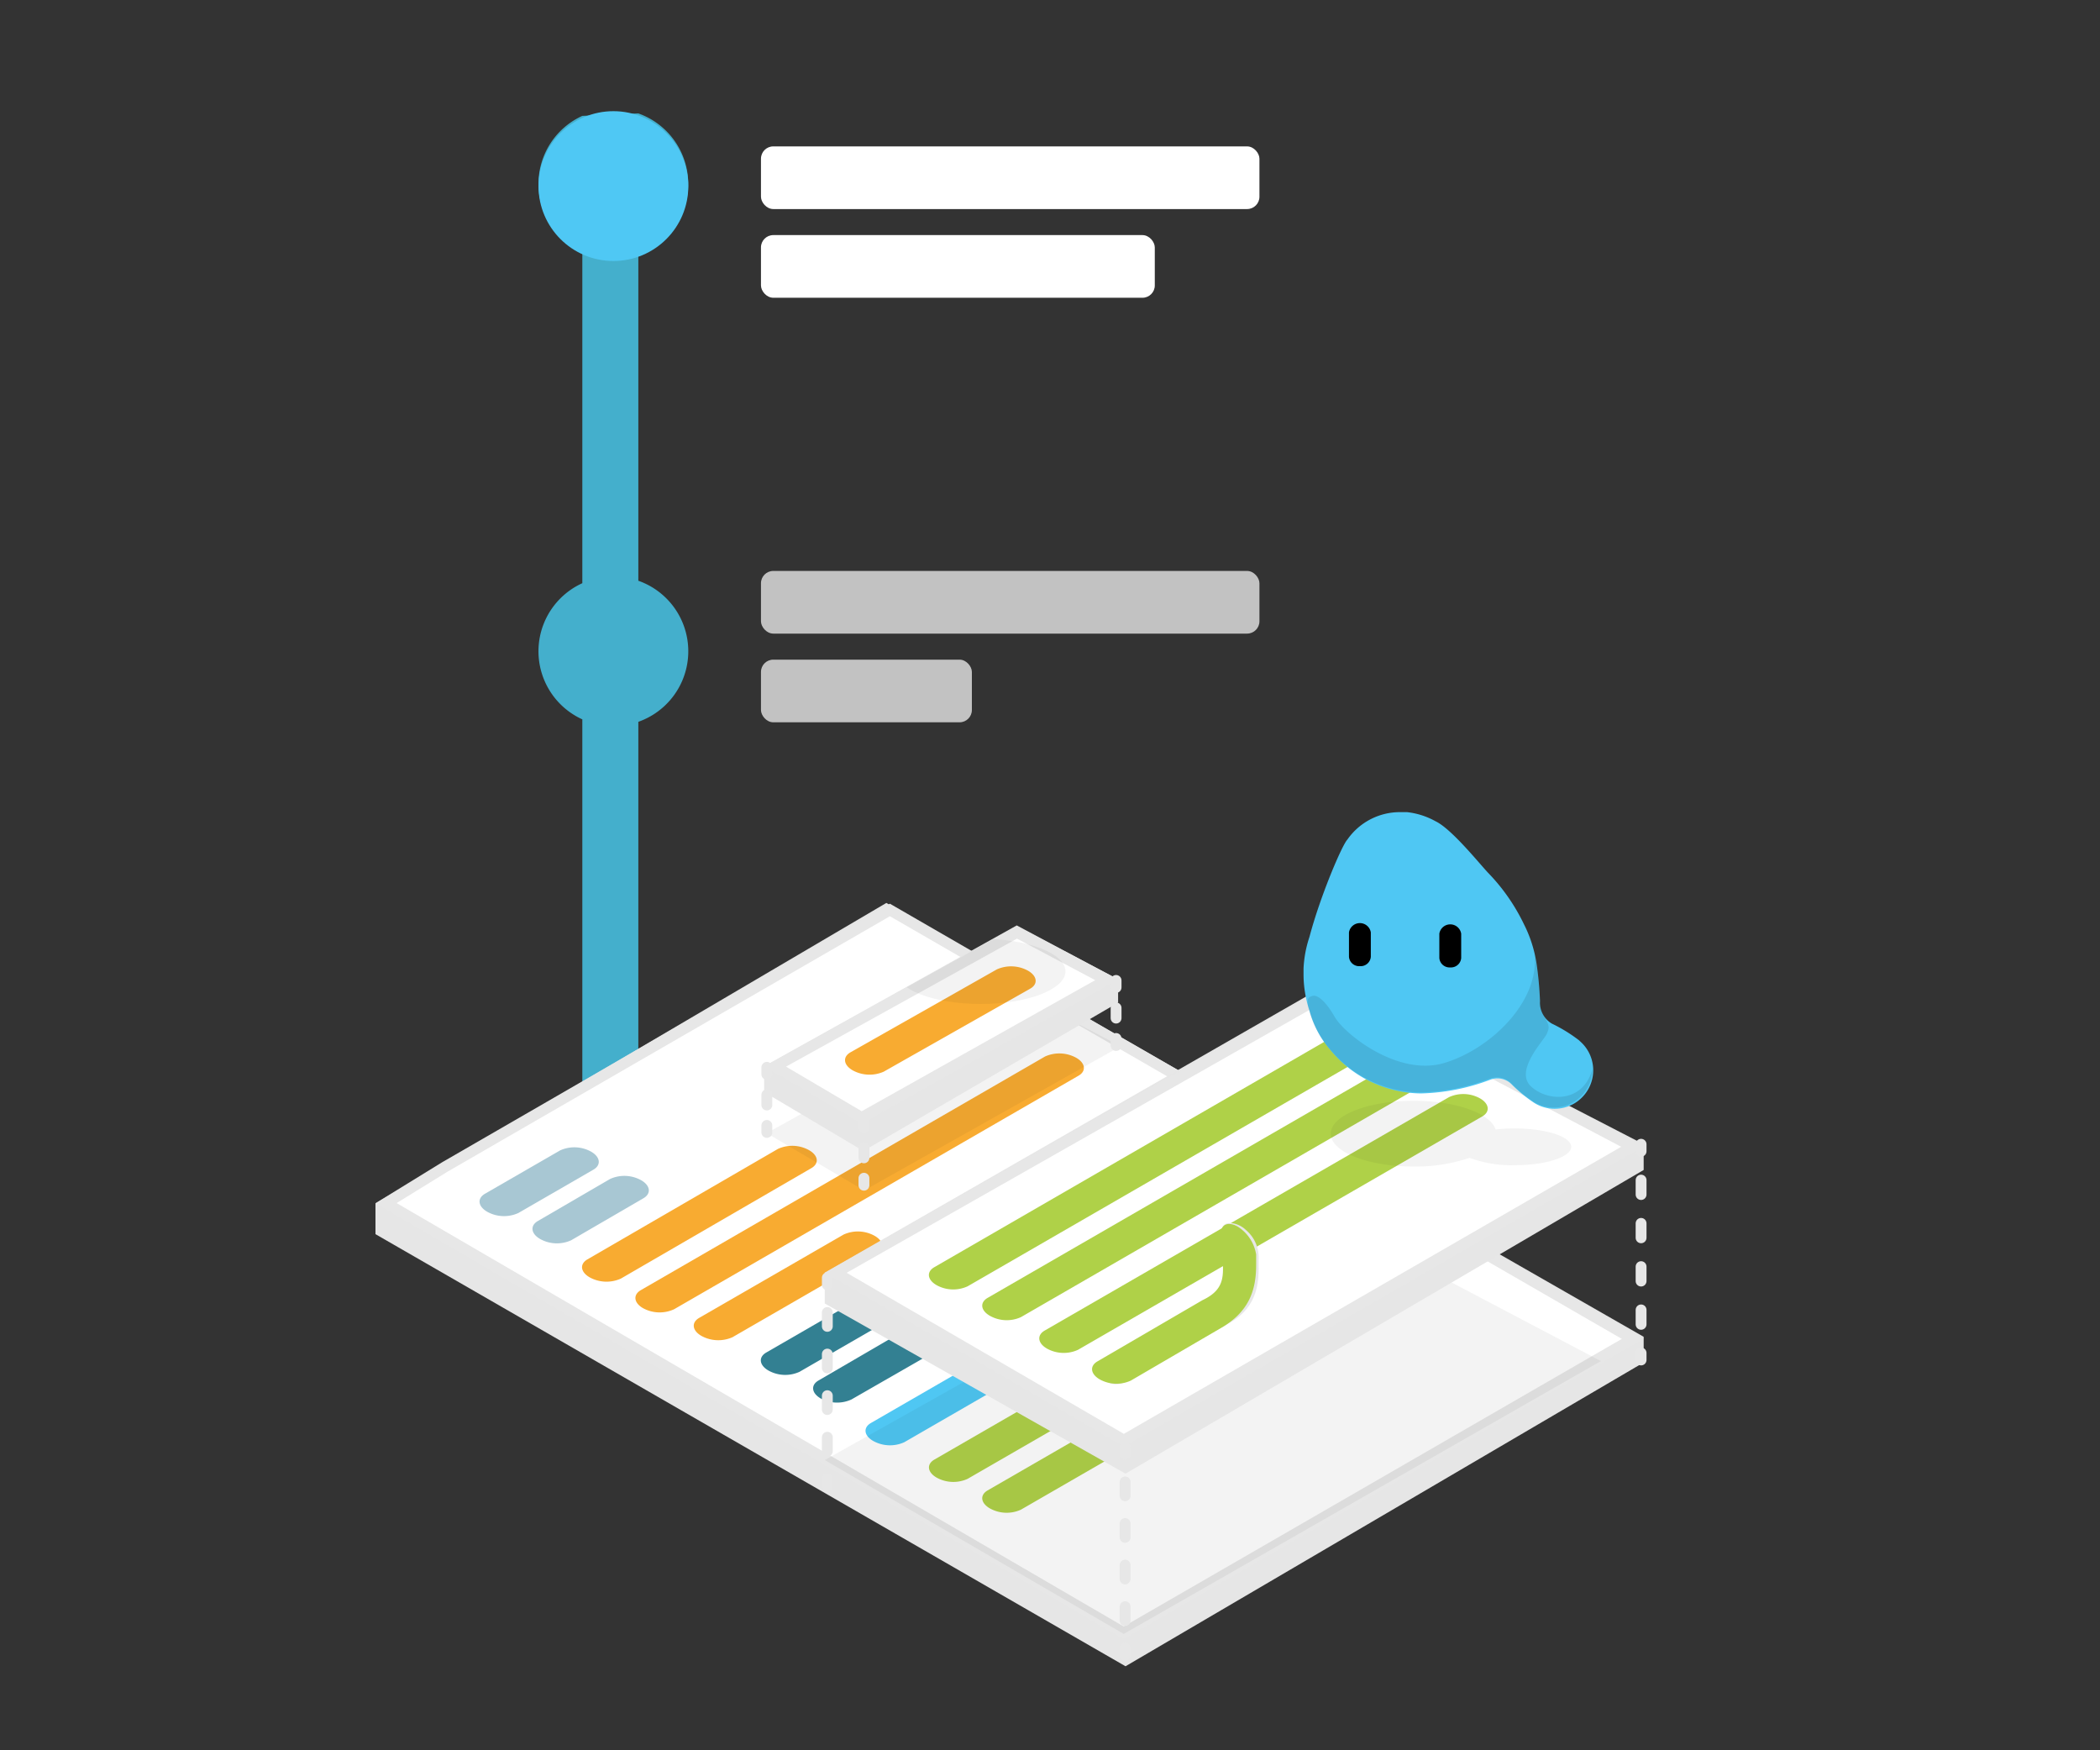 <svg xmlns="http://www.w3.org/2000/svg" xmlns:xlink="http://www.w3.org/1999/xlink" viewBox="0 0 300 250"><rect x="0" y="0" width="300" height="250" fill="#333333" stroke="none"/><defs><style>.cls-1,.cls-15,.cls-16,.cls-17,.cls-18{fill:none;}.cls-2{fill:#44afcc;}.cls-3{fill:#4fc8f4;}.cls-4{fill:#fff;}.cls-5{opacity:0.7;}.cls-6{fill:#e6e6e6;}.cls-7{fill:#e7e7e7;}.cls-8{fill:#a8c7d3;}.cls-9{fill:#f8ab31;}.cls-10{fill:#4fc7f3;}.cls-11{fill:#afd148;}.cls-12{fill:#ec325a;}.cls-13{fill:#338092;}.cls-14{opacity:0.05;}.cls-15,.cls-16,.cls-17,.cls-18{stroke:#e7e7e7;stroke-linecap:round;stroke-miterlimit:10;stroke-width:1.55px;}.cls-16{stroke-dasharray:2.06 4.12;}.cls-17{stroke-dasharray:1.98 3.96;}.cls-18{stroke-dasharray:1.46 2.92;}.cls-19{clip-path:url(#clip-path);}.cls-20{opacity:0.1;}</style><clipPath id="clip-path"><polygon class="cls-1" points="123.08 160.51 159.71 139.9 145.25 132.3 109.16 152.31 123.08 160.51"/></clipPath></defs><g id="Layer_1" data-name="Layer 1"><path class="cls-2" d="M83.19,16.55a10.68,10.68,0,0,0,0,19.45V83.3a10.68,10.68,0,0,0,0,19.45v52.3a10.69,10.69,0,1,0,8-.36V103.1a10.68,10.68,0,0,0,0-20.15V36.36a10.69,10.69,0,0,0,0-20.16"/><circle class="cls-3" cx="87.63" cy="26.58" r="10.7"/><rect class="cls-4" x="108.71" y="20.91" width="71.21" height="8.95" rx="1.76"/><rect class="cls-4" x="108.71" y="33.58" width="56.26" height="8.95" rx="1.76"/><g class="cls-5"><rect class="cls-4" x="108.71" y="81.55" width="71.21" height="8.95" rx="1.76"/></g><g class="cls-5"><rect class="cls-4" x="108.71" y="94.22" width="30.13" height="8.95" rx="1.76"/></g><polygon class="cls-6" points="160.79 238 234.81 194.61 234.81 190.94 126.62 128.97 53.64 171.88 53.64 176.28 160.79 238"/><polygon class="cls-4" points="55.15 171.86 63.59 166.66 127.13 129.98 233.24 191.24 160.53 233.22 55.15 171.86"/><path class="cls-7" d="M127.13,130.87l104.56,60.37-71.16,41.08L56.66,171.84l7.3-4.5,63.17-36.47m0-1.79L63.18,166l-9.54,5.87,106.89,62.24,74.26-42.87L127.13,129.08Z"/><path class="cls-8" d="M81.6,177.15l10.32-6c1.14-.66,1-1.81-.32-2.57a4.94,4.94,0,0,0-4.45-.18l-10.31,6c-1.14.66-1,1.81.32,2.57A4.92,4.92,0,0,0,81.6,177.15Z"/><path class="cls-8" d="M74.05,173.26l10.72-6.19c1.14-.66,1-1.81-.32-2.57a4.92,4.92,0,0,0-4.44-.18l-10.73,6.19c-1.14.66-1,1.81.32,2.57A4.94,4.94,0,0,0,74.05,173.26Z"/><path class="cls-9" d="M88.69,182.63l27.22-15.78c1.14-.66,1-1.8-.32-2.56a4.94,4.94,0,0,0-4.45-.19L83.92,179.88c-1.14.66-1,1.81.32,2.57A5,5,0,0,0,88.69,182.63Z"/><path class="cls-10" d="M129.18,206l57.76-33.35c1.14-.66,1-1.81-.32-2.57a5,5,0,0,0-4.45-.18l-57.75,33.35c-1.14.66-1,1.8.31,2.56A4.94,4.94,0,0,0,129.18,206Z"/><path class="cls-11" d="M145.85,215.63l57.76-33.34c1.14-.66,1-1.81-.32-2.57a4.92,4.92,0,0,0-4.44-.18l-57.76,33.34c-1.14.66-1,1.81.32,2.57A4.92,4.92,0,0,0,145.85,215.63Z"/><path class="cls-11" d="M138.23,211.23,196,177.89c1.14-.66,1-1.81-.32-2.57a4.94,4.94,0,0,0-4.45-.18l-57.75,33.34c-1.14.66-1,1.81.32,2.57A4.92,4.92,0,0,0,138.23,211.23Z"/><path class="cls-9" d="M96.31,187l57.76-33.35c1.14-.65,1-1.8-.32-2.56a5,5,0,0,0-4.45-.19L91.54,184.28c-1.13.66-1,1.81.32,2.57A4.94,4.94,0,0,0,96.31,187Z"/><path class="cls-9" d="M104.64,191l20.63-11.91c1.14-.66,1-1.81-.32-2.57a4.92,4.92,0,0,0-4.44-.18L99.88,188.24c-1.14.66-1,1.81.32,2.57A5,5,0,0,0,104.64,191Z"/><path class="cls-12" d="M146,177.6l24.75-14.29c1.14-.66,1-1.81-.32-2.57a4.92,4.92,0,0,0-4.44-.18l-24.76,14.29c-1.14.66-1,1.81.32,2.57A4.94,4.94,0,0,0,146,177.6Z"/><path class="cls-12" d="M153.13,181.73l24.76-14.29c1.14-.66,1-1.81-.32-2.57a5,5,0,0,0-4.45-.19L148.37,179c-1.14.65-1,1.8.32,2.56A5,5,0,0,0,153.13,181.73Z"/><path class="cls-13" d="M114.22,195.94l22.69-13.1c1.14-.66,1-1.81-.32-2.56a4.92,4.92,0,0,0-4.44-.19l-22.69,13.1c-1.14.66-1,1.81.32,2.57A4.92,4.92,0,0,0,114.22,195.94Z"/><path class="cls-13" d="M121.64,199.89,132,193.94c1.14-.66,1-1.81-.32-2.57a5,5,0,0,0-4.44-.19l-10.31,6c-1.14.66-1,1.81.32,2.57A4.92,4.92,0,0,0,121.64,199.89Z"/><polygon class="cls-14" points="160.53 233.38 228.7 194.41 184.48 171.13 117.82 208.55 160.53 233.38"/><polygon class="cls-6" points="160.79 210.49 234.81 167.11 234.81 163.44 190.07 140.34 117.82 181.78 117.82 186.18 160.79 210.49"/><polygon class="cls-4" points="119.38 181.78 190.59 141.33 233.19 163.76 160.53 205.71 119.38 181.78"/><path class="cls-7" d="M190.6,142.22l41,21.58-71.05,41-39.6-23,69.67-39.57m0-1.77-72.76,41.33,42.71,24.83,74.26-42.88-44.21-23.28Z"/><path class="cls-11" d="M154,192.8l57.76-33.34c1.14-.66,1-1.81-.32-2.57a4.92,4.92,0,0,0-4.44-.18l-57.76,33.34c-1.14.66-1,1.81.32,2.57A4.92,4.92,0,0,0,154,192.8Z"/><path class="cls-11" d="M145.85,188.13l57.76-33.35c1.14-.66,1-1.8-.32-2.56a4.92,4.92,0,0,0-4.44-.19l-57.76,33.35c-1.14.66-1,1.8.32,2.56A4.92,4.92,0,0,0,145.85,188.13Z"/><path class="cls-11" d="M138.23,183.73,196,150.38c1.14-.66,1-1.81-.32-2.57a5,5,0,0,0-4.45-.18L133.47,181c-1.14.66-1,1.8.32,2.56A4.92,4.92,0,0,0,138.23,183.73Z"/><path class="cls-7" d="M172.88,186.08l-15,8.74c-1.14.66-1,1.81.32,2.57s2.46.08,3.6-.58l13.57-7.7c3.78-2,4.49-5.08,4.43-8.18l0-1.06a5.09,5.09,0,0,0-1.83-4.2c-1.1-1.1-3.32-1.44-3.3-.13l1.1,3.36C175.76,182.14,176.5,184.34,172.88,186.08Z"/><path class="cls-11" d="M171.78,185.71l-15,8.74c-1.14.66-1,1.81.32,2.57a4.92,4.92,0,0,0,4.44.18l13.25-7.73c3.51-2.19,4.66-5,4.66-8.79v-1.5a5.8,5.8,0,0,0-2.67-4c-1.33-.74-2.39-.28-2.37,1l.23,2.35C174.66,181.78,175.4,184,171.78,185.71Z"/><line class="cls-15" x1="234.44" y1="163.44" x2="234.44" y2="164.44"/><line class="cls-16" x1="234.44" y1="168.56" x2="234.44" y2="191.19"/><line class="cls-15" x1="234.44" y1="193.25" x2="234.44" y2="194.25"/><line class="cls-15" x1="160.73" y1="206.72" x2="160.73" y2="207.72"/><line class="cls-17" x1="160.73" y1="211.67" x2="160.73" y2="233.44"/><line class="cls-15" x1="160.73" y1="235.42" x2="160.73" y2="236.42"/><line class="cls-15" x1="118.19" y1="182.51" x2="118.19" y2="183.51"/><line class="cls-17" x1="118.19" y1="187.47" x2="118.19" y2="209.24"/><line class="cls-15" x1="118.19" y1="211.22" x2="118.19" y2="212.22"/><polygon class="cls-14" points="123.45 170.04 160.08 149.44 145.62 141.83 109.53 161.85 123.45 170.04"/><polygon class="cls-6" points="123.34 164.4 159.73 143.21 159.73 139.9 145.25 132.18 109.16 152.31 109.16 155.98 123.34 164.4"/><polygon class="cls-4" points="110.72 152.33 145.26 133.18 158.09 139.92 123.09 159.61 110.72 152.33"/><path class="cls-7" d="M145.27,134.06,156.46,140,123.1,158.72l-10.81-6.37,33-18.29m0-1.76-36.09,20,13.92,8.2,36.63-20.61-14.46-7.6Z"/><path class="cls-9" d="M126.25,153.07l20.93-11.86c1.14-.65,1-1.8-.32-2.56a5,5,0,0,0-4.45-.19l-20.92,11.85c-1.14.66-1,1.81.32,2.57A5,5,0,0,0,126.25,153.07Z"/><line class="cls-15" x1="109.55" y1="152.45" x2="109.55" y2="153.45"/><line class="cls-18" x1="109.55" y1="156.37" x2="109.55" y2="159.29"/><line class="cls-15" x1="109.55" y1="160.75" x2="109.55" y2="161.75"/><line class="cls-15" x1="123.42" y1="160" x2="123.42" y2="161"/><line class="cls-18" x1="123.42" y1="163.92" x2="123.42" y2="166.83"/><line class="cls-15" x1="123.42" y1="168.29" x2="123.42" y2="169.29"/><line class="cls-15" x1="159.44" y1="140.04" x2="159.44" y2="141.04"/><line class="cls-18" x1="159.44" y1="143.96" x2="159.44" y2="146.88"/><line class="cls-15" x1="159.44" y1="148.33" x2="159.44" y2="149.33"/><g class="cls-19"><ellipse class="cls-14" cx="140.09" cy="138.74" rx="12.12" ry="4.66"/></g><path class="cls-10" d="M225.6,148.61h0a21.8,21.8,0,0,0-3.92-2.41A3.48,3.48,0,0,1,220,143a49.42,49.42,0,0,0-.49-5.33,18.6,18.6,0,0,0-1.64-5.33.41.41,0,0,0-.05-.09,2,2,0,0,0-.1-.21h0a27.81,27.81,0,0,0-5.17-7.41c-1.34-1.44-5.22-6.26-7.48-7.33A10.78,10.78,0,0,0,201,116h0c-.32,0-.64,0-1,0a9.14,9.14,0,0,0-7.51,3.91h0c-.77.79-3.88,8.07-5.42,13.9a16.52,16.52,0,0,0-.85,4.53c0,.13,0,.26,0,.38h0v.41a16.49,16.49,0,0,0,.85,5.24,14.24,14.24,0,0,0,3,5.63,17,17,0,0,0,12.9,6.18,29.82,29.82,0,0,0,9.87-1.94,2.87,2.87,0,0,1,3.06.59,20,20,0,0,0,3.26,2.69,5.5,5.5,0,0,0,6.49-8.85Z"/><path class="cls-20" d="M218.76,155.22c-2.5-2.23,1.79-6.6,2.2-7.53s.37-1.16-.21-2.27A4.28,4.28,0,0,1,220,143a41,41,0,0,0-.79-6.84c.82,6.94-6.38,13.75-12.93,15.68s-14.15-4.08-15.61-6.6-2.56-3.15-3.14-3-1,.34-.54,2a14.24,14.24,0,0,0,3,5.62,17,17,0,0,0,12.9,6.18,29.82,29.82,0,0,0,9.87-1.94,2.87,2.87,0,0,1,3.06.59,20,20,0,0,0,3.26,2.69,5.51,5.51,0,0,0,8.4-4.68C226.23,157.45,221.26,157.46,218.76,155.22Z"/><path d="M194.27,138a1.46,1.46,0,0,1-1.56-1.33v-3.49a1.58,1.58,0,0,1,3.12,0v3.49A1.46,1.46,0,0,1,194.27,138Z"/><path d="M207.18,138.18a1.46,1.46,0,0,1-1.56-1.34v-3.48a1.58,1.58,0,0,1,3.12,0v3.48A1.46,1.46,0,0,1,207.18,138.18Z"/><path class="cls-14" d="M216.39,161.18a23.53,23.53,0,0,0-2.73.15c-.74-2.31-5.7-4.1-11.73-4.1-6.53,0-11.82,2.1-11.82,4.7s5.29,4.69,11.82,4.69a24,24,0,0,0,8-1.24,17.29,17.29,0,0,0,6.46,1.05c4.46,0,8.07-1.18,8.07-2.63S220.85,161.18,216.39,161.18Z"/></g></svg>